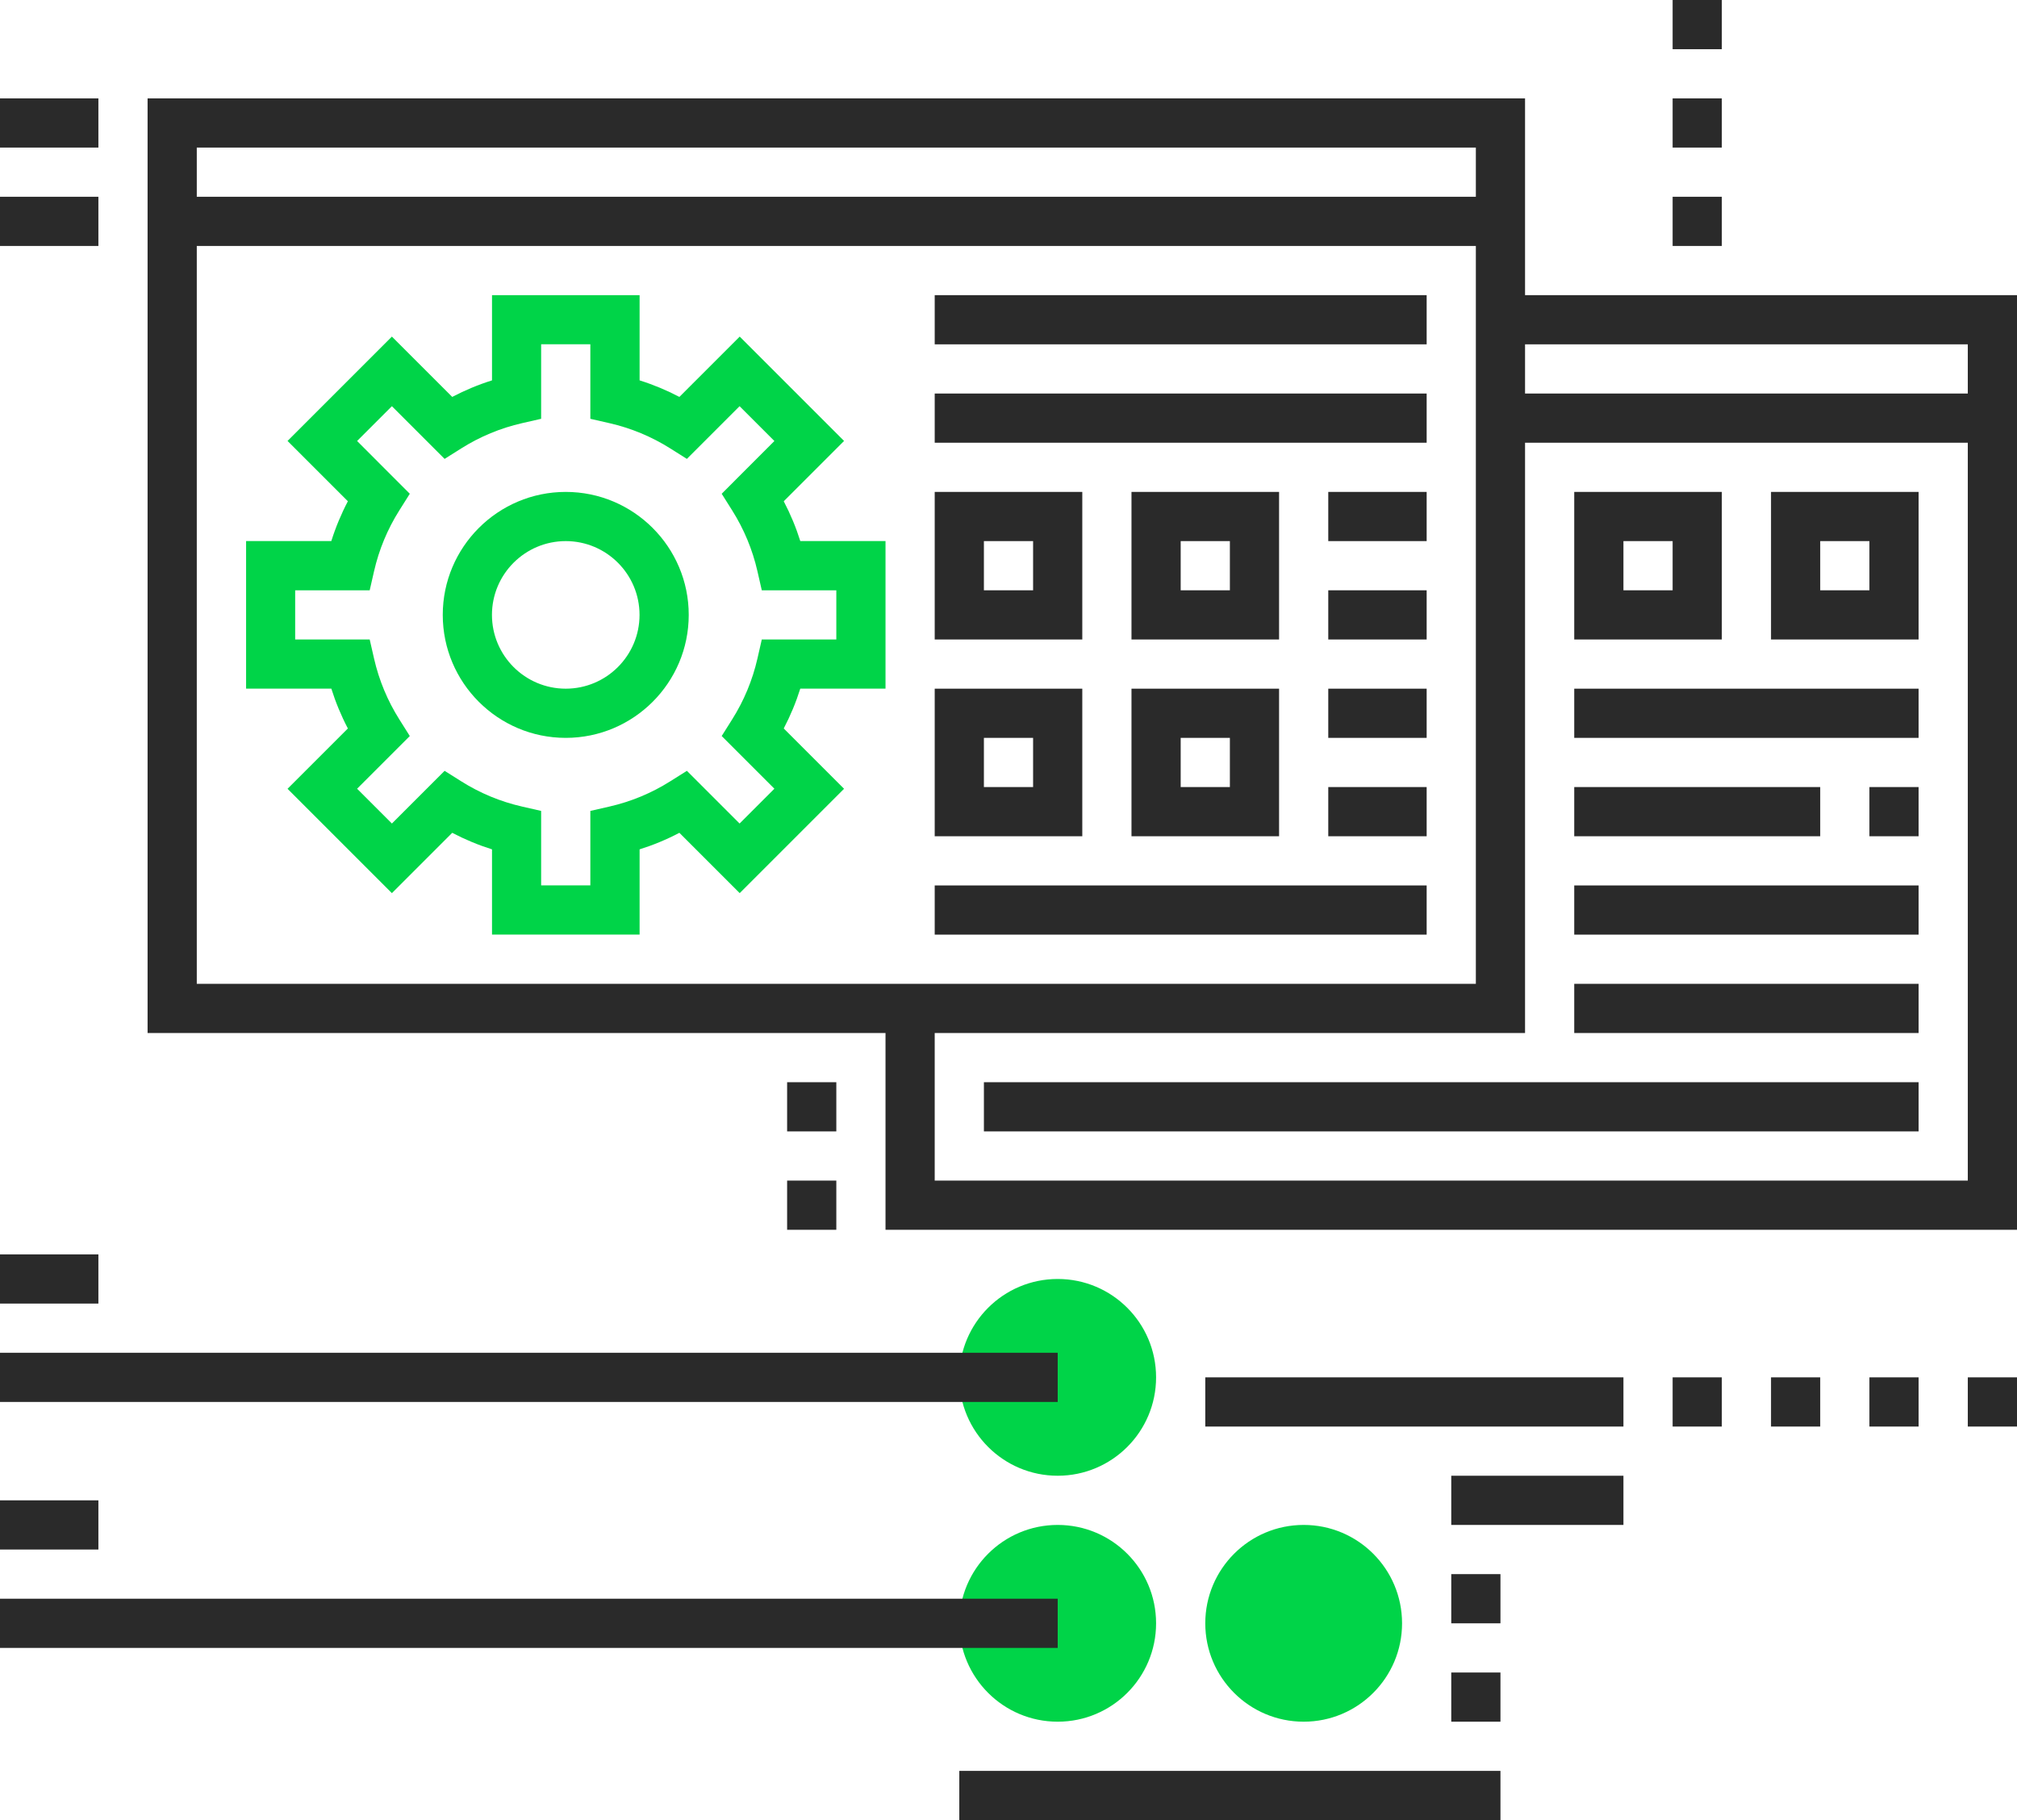 <svg width="164" height="148" viewBox="0 0 164 148" fill="none" xmlns="http://www.w3.org/2000/svg">
    <path d="M116 72H76V76H116V72Z" fill="#2A2A2A" />
    <path d="M88 52H76V40H88V52ZM80 48H84V44H80V48Z" fill="#2A2A2A" />
    <path d="M88 68H76V56H88V68ZM80 64H84V60H80V64Z" fill="#2A2A2A" />
    <path d="M104 68H92V56H104V68ZM96 64H100V60H96V64Z" fill="#2A2A2A" />
    <path d="M104 52H92V40H104V52ZM96 48H100V44H96V48Z" fill="#2A2A2A" />
    <path d="M140 52H128V40H140V52ZM132 48H136V44H132V48Z" fill="#2A2A2A" />
    <path d="M156 52H144V40H156V52ZM148 48H152V44H148V48Z" fill="#2A2A2A" />
    <path d="M156 56H128V60H156V56Z" fill="#2A2A2A" />
    <path d="M148 64H128V68H148V64Z" fill="#2A2A2A" />
    <path d="M156 64H152V68H156V64Z" fill="#2A2A2A" />
    <path d="M156 72H128V76H156V72Z" fill="#2A2A2A" />
    <path d="M156 88H80V92H156V88Z" fill="#2A2A2A" />
    <path d="M156 80H128V84H156V80Z" fill="#2A2A2A" />
    <path d="M116 24H76V28H116V24Z" fill="#2A2A2A" />
    <path d="M116 32H76V36H116V32Z" fill="#2A2A2A" />
    <path d="M116 40H108V44H116V40Z" fill="#2A2A2A" />
    <path d="M116 48H108V52H116V48Z" fill="#2A2A2A" />
    <path d="M116 56H108V60H116V56Z" fill="#2A2A2A" />
    <path d="M116 64H108V68H116V64Z" fill="#2A2A2A" />
    <path d="M8 102H0V106H8V102Z" fill="#2A2A2A" />
    <path d="M8 122H0V126H8V122Z" fill="#2A2A2A" />
    <path
        d="M86 120C90.418 120 94 116.418 94 112C94 107.582 90.418 104 86 104C81.582 104 78 107.582 78 112C78 116.418 81.582 120 86 120Z"
        fill="#00D448" />
    <path
        d="M86 140C90.418 140 94 136.418 94 132C94 127.582 90.418 124 86 124C81.582 124 78 127.582 78 132C78 136.418 81.582 140 86 140Z"
        fill="#00D448" />
    <path d="M132 112H98V116H132V112Z" fill="#2A2A2A" />
    <path
        d="M106 140C110.418 140 114 136.418 114 132C114 127.582 110.418 124 106 124C101.582 124 98 127.582 98 132C98 136.418 101.582 140 106 140Z"
        fill="#00D448" />
    <path d="M132 120H118V124H132V120Z" fill="#2A2A2A" />
    <path d="M122 128H118V132H122V128Z" fill="#2A2A2A" />
    <path d="M122 136H118V140H122V136Z" fill="#2A2A2A" />
    <path d="M140 112H136V116H140V112Z" fill="#2A2A2A" />
    <path d="M148 112H144V116H148V112Z" fill="#2A2A2A" />
    <path d="M156 112H152V116H156V112Z" fill="#2A2A2A" />
    <path d="M164 112H160V116H164V112Z" fill="#2A2A2A" />
    <path d="M68 96H64V100H68V96Z" fill="#2A2A2A" />
    <path d="M68 88H64V92H68V88Z" fill="#2A2A2A" />
    <path d="M122 144H78V148H122V144Z" fill="#2A2A2A" />
    <path d="M140 16H136V20H140V16Z" fill="#2A2A2A" />
    <path d="M140 8H136V12H140V8Z" fill="#2A2A2A" />
    <path d="M140 0H136V4H140V0Z" fill="#2A2A2A" />
    <path d="M8 8H0V12H8V8Z" fill="#2A2A2A" />
    <path d="M8 16H0V20H8V16Z" fill="#2A2A2A" />
    <path
        d="M124 8H12V84H72V100H164V24H124V8ZM120 12V16H16V12H120ZM16 20H120V80H16V20ZM76 96V84H124V36H160V96H76ZM160 28V32H124V28H160Z"
        fill="#2A2A2A" />
    <path d="M86 110H0V114H86V110Z" fill="#2A2A2A" />
    <path d="M86 130H0V134H86V130Z" fill="#2A2A2A" />
    <path
        d="M63.725 40.76L68.63 35.855L60.145 27.37L55.24 32.275C54.2 31.73 53.12 31.28 52.005 30.93V24H40.005V30.93C38.89 31.28 37.81 31.73 36.77 32.275L31.865 27.37L23.38 35.855L28.285 40.76C27.74 41.8 27.29 42.88 26.94 43.995H20.01V55.995H26.94C27.29 57.11 27.74 58.195 28.285 59.235L23.38 64.14L31.865 72.625L36.77 67.72C37.81 68.265 38.89 68.715 40.005 69.065V75.995H52.005V69.065C53.12 68.715 54.205 68.265 55.24 67.72L60.145 72.625L68.63 64.14L63.725 59.235C64.27 58.195 64.72 57.11 65.07 55.995H72V43.995H65.07C64.72 42.88 64.27 41.8 63.725 40.76ZM68 52H61.94L61.585 53.555C61.185 55.305 60.495 56.97 59.53 58.5L58.68 59.85L62.965 64.135L60.135 66.965L55.85 62.68L54.5 63.53C52.97 64.495 51.305 65.185 49.555 65.585L48 65.94V71.995H44V65.94L42.445 65.585C40.69 65.185 39.025 64.495 37.5 63.53L36.15 62.68L31.865 66.965L29.035 64.135L33.32 59.85L32.47 58.5C31.505 56.97 30.815 55.305 30.415 53.555L30.06 52H24V48H30.06L30.415 46.445C30.815 44.695 31.505 43.03 32.47 41.5L33.32 40.15L29.035 35.86L31.865 33.03L36.15 37.315L37.5 36.465C39.03 35.5 40.695 34.81 42.445 34.41L44 34.055V27.995H48V34.055L49.555 34.41C51.305 34.81 52.97 35.5 54.5 36.465L55.85 37.315L60.135 33.03L62.965 35.86L58.68 40.15L59.53 41.5C60.495 43.03 61.185 44.695 61.585 46.445L61.94 48H68V52Z"
        fill="#00D448" />
    <path
        d="M46 40C40.485 40 36 44.485 36 50C36 55.515 40.485 60 46 60C51.515 60 56 55.515 56 50C56 44.485 51.515 40 46 40ZM46 56C42.69 56 40 53.31 40 50C40 46.69 42.69 44 46 44C49.31 44 52 46.69 52 50C52 53.31 49.31 56 46 56Z"
        fill="#00D448" />
</svg>
    